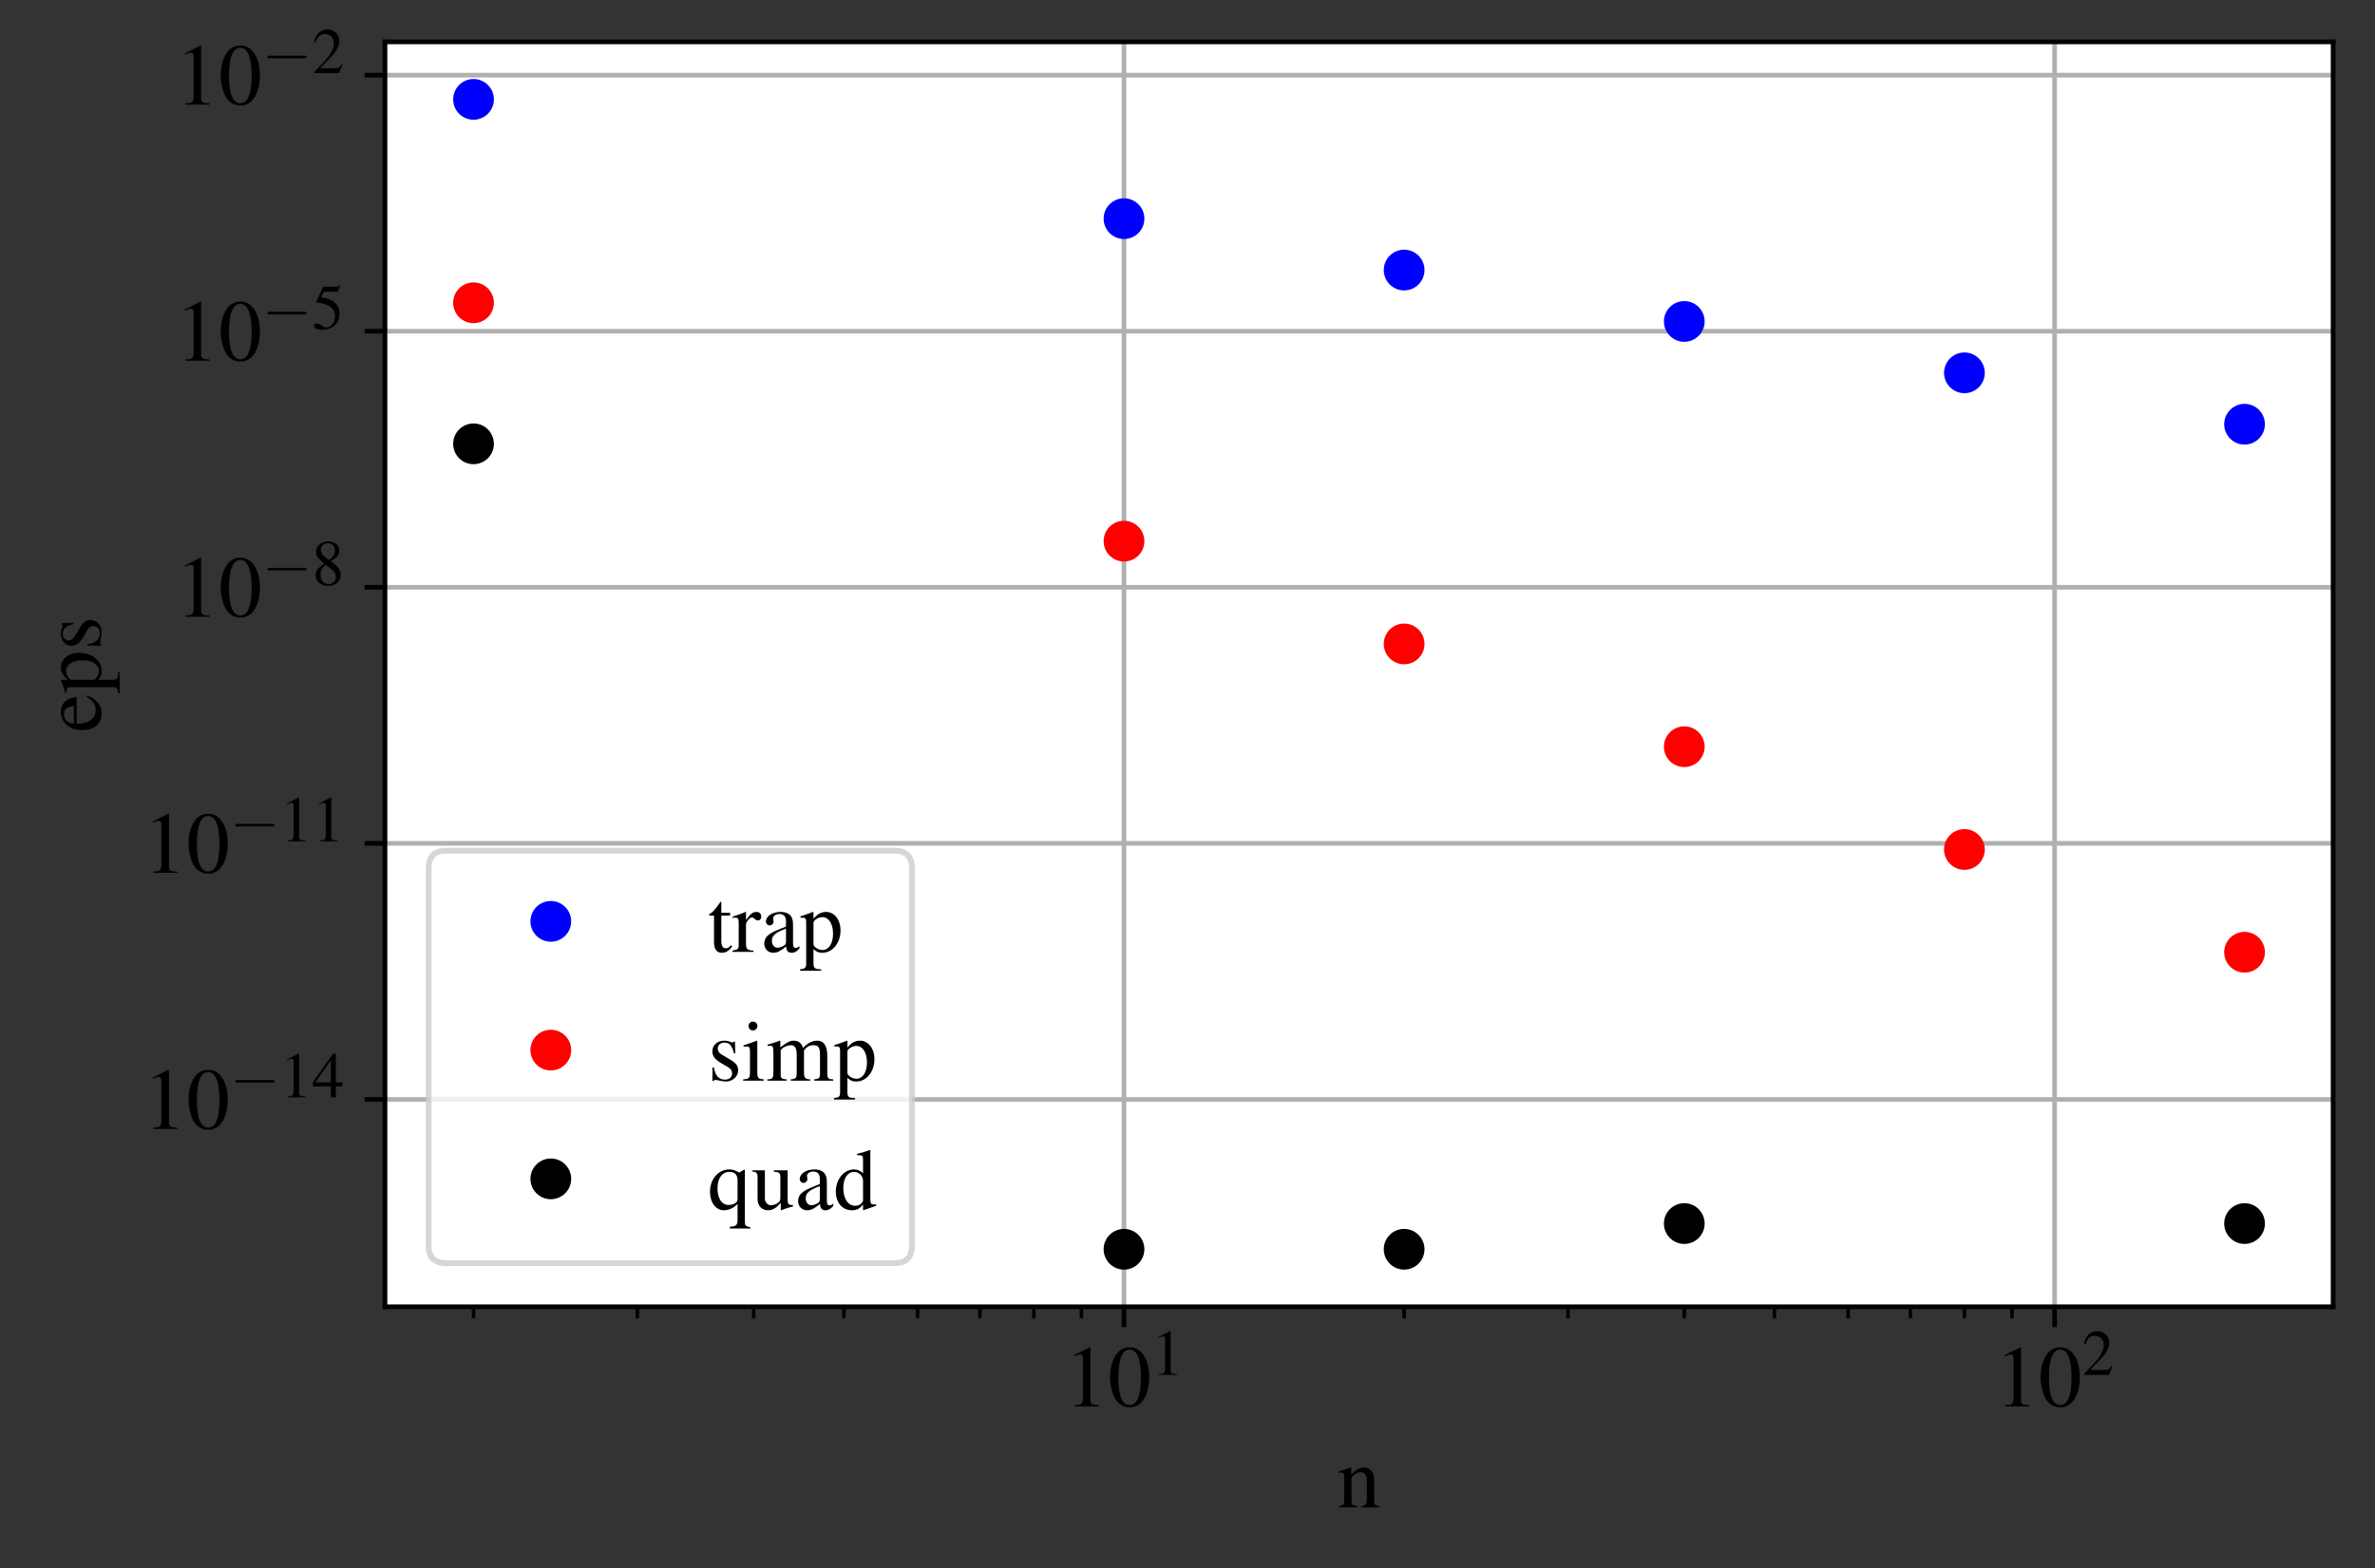 <?xml version="1.0" encoding="utf-8" standalone="no"?>
<!DOCTYPE svg PUBLIC "-//W3C//DTD SVG 1.1//EN"
  "http://www.w3.org/Graphics/SVG/1.1/DTD/svg11.dtd">
<!-- Created with matplotlib (https://matplotlib.org/) -->
<svg height="269.574pt" version="1.1" viewBox="0 0 408.162 269.574" width="408.162pt" xmlns="http://www.w3.org/2000/svg" xmlns:xlink="http://www.w3.org/1999/xlink">
 <rect x="0" y="0" width="408.162" height="269.574" fill="#333333" stroke="none"/>
 <defs>
  <style type="text/css">*{stroke-linecap:butt;stroke-linejoin:round;}</style>
 </defs>
 <g id="figure_1">
  <g id="patch_1">
   <path d="M 0 269.574 
L 408.162 269.574 
L 408.162 0 
L 0 0 
z
" style="fill:none;"/>
  </g>
  <g id="axes_1">
   <g id="patch_2">
    <path d="M 66.162 224.64 
L 400.962 224.64 
L 400.962 7.2 
L 66.162 7.2 
z
" style="fill:#ffffff;"/>
   </g>
   <g id="matplotlib.axis_1">
    <g id="xtick_1">
     <g id="line2d_1">
      <path clip-path="url(#p4f1b6076be)" d="M 193.167 224.64 
L 193.167 7.2 
" style="fill:none;stroke:#b0b0b0;stroke-linecap:square;stroke-width:0.8;"/>
     </g>
     <g id="line2d_2">
      <defs>
       <path d="M 0 0 
L 0 3.5 
" id="m335240b040" style="stroke:#000000;stroke-width:0.8;"/>
      </defs>
      <g>
       <use style="stroke:#000000;stroke-width:0.8;" x="193.167" xlink:href="#m335240b040" y="224.64"/>
      </g>
     </g>
     <g id="text_1">
      <!-- $\mathdefault{10^{1}}$ -->
      <g transform="translate(182.931 241.772)scale(0.15 -0.15)">
       <defs>
        <path d="M 29.094 68 
L 11.094 59 
L 11.094 57.594 
C 12.297 58.094 13.406 58.484 13.797 58.688 
C 15.594 59.391 17.297 59.781 18.297 59.781 
C 20.406 59.781 21.297 58.297 21.297 55.078 
L 21.297 9.359 
C 21.297 6.031 20.5 3.719 18.906 2.797 
C 17.406 1.891 16 1.594 11.797 1.5 
L 11.797 0 
L 39.406 0 
L 39.406 1.5 
C 31.5 1.594 29.906 2.609 29.906 7.453 
L 29.906 67.797 
z
" id="Nimbus_Roman_No9_L_Regular-49"/>
        <path d="M 25.406 68 
C 19.906 68 15.703 66.297 12 62.797 
C 6.203 57.203 2.406 45.688 2.406 34 
C 2.406 23.094 5.703 11.391 10.406 5.797 
C 14.094 1.391 19.203 -1 25 -1 
C 30.094 -1 34.406 0.688 38 4.188 
C 43.797 9.688 47.594 21.297 47.594 33.391 
C 47.594 53.891 38.5 68 25.406 68 
z
M 25.094 65.391 
C 33.5 65.391 38 54.094 38 33.188 
C 38 12.297 33.594 1.594 25 1.594 
C 16.406 1.594 12 12.297 12 33.094 
C 12 54.297 16.5 65.391 25.094 65.391 
z
" id="Nimbus_Roman_No9_L_Regular-48"/>
       </defs>
       <use transform="scale(0.996)" xlink:href="#Nimbus_Roman_No9_L_Regular-49"/>
       <use transform="translate(49.813 0)scale(0.996)" xlink:href="#Nimbus_Roman_No9_L_Regular-48"/>
       <use transform="translate(99.626 36.163)scale(0.737)" xlink:href="#Nimbus_Roman_No9_L_Regular-49"/>
      </g>
     </g>
    </g>
    <g id="xtick_2">
     <g id="line2d_3">
      <path clip-path="url(#p4f1b6076be)" d="M 353.099 224.64 
L 353.099 7.2 
" style="fill:none;stroke:#b0b0b0;stroke-linecap:square;stroke-width:0.8;"/>
     </g>
     <g id="line2d_4">
      <g>
       <use style="stroke:#000000;stroke-width:0.8;" x="353.099" xlink:href="#m335240b040" y="224.64"/>
      </g>
     </g>
     <g id="text_2">
      <!-- $\mathdefault{10^{2}}$ -->
      <g transform="translate(342.862 241.772)scale(0.15 -0.15)">
       <defs>
        <path d="M 47.5 13.734 
L 46.203 14.25 
C 42.5 8.5 41.203 7.594 36.703 7.594 
L 12.797 7.594 
L 29.594 25.328 
C 38.5 34.703 42.406 42.359 42.406 50.219 
C 42.406 60.281 34.297 68 23.906 68 
C 18.406 68 13.203 65.797 9.5 61.797 
C 6.297 58.375 4.797 55.156 3.094 48 
L 5.203 47.484 
C 9.203 57.359 12.797 60.594 19.703 60.594 
C 28.094 60.594 33.797 54.844 33.797 46.391 
C 33.797 38.531 29.203 29.156 20.797 20.188 
L 3 1.188 
L 3 0 
L 42 0 
z
" id="Nimbus_Roman_No9_L_Regular-50"/>
       </defs>
       <use transform="scale(0.996)" xlink:href="#Nimbus_Roman_No9_L_Regular-49"/>
       <use transform="translate(49.813 0)scale(0.996)" xlink:href="#Nimbus_Roman_No9_L_Regular-48"/>
       <use transform="translate(99.626 36.163)scale(0.737)" xlink:href="#Nimbus_Roman_No9_L_Regular-50"/>
      </g>
     </g>
    </g>
    <g id="xtick_3">
     <g id="line2d_5">
      <defs>
       <path d="M 0 0 
L 0 2 
" id="m13a99f1439" style="stroke:#000000;stroke-width:0.6;"/>
      </defs>
      <g>
       <use style="stroke:#000000;stroke-width:0.6;" x="81.38" xlink:href="#m13a99f1439" y="224.64"/>
      </g>
     </g>
    </g>
    <g id="xtick_4">
     <g id="line2d_6">
      <g>
       <use style="stroke:#000000;stroke-width:0.6;" x="109.543" xlink:href="#m13a99f1439" y="224.64"/>
      </g>
     </g>
    </g>
    <g id="xtick_5">
     <g id="line2d_7">
      <g>
       <use style="stroke:#000000;stroke-width:0.6;" x="129.524" xlink:href="#m13a99f1439" y="224.64"/>
      </g>
     </g>
    </g>
    <g id="xtick_6">
     <g id="line2d_8">
      <g>
       <use style="stroke:#000000;stroke-width:0.6;" x="145.023" xlink:href="#m13a99f1439" y="224.64"/>
      </g>
     </g>
    </g>
    <g id="xtick_7">
     <g id="line2d_9">
      <g>
       <use style="stroke:#000000;stroke-width:0.6;" x="157.687" xlink:href="#m13a99f1439" y="224.64"/>
      </g>
     </g>
    </g>
    <g id="xtick_8">
     <g id="line2d_10">
      <g>
       <use style="stroke:#000000;stroke-width:0.6;" x="168.394" xlink:href="#m13a99f1439" y="224.64"/>
      </g>
     </g>
    </g>
    <g id="xtick_9">
     <g id="line2d_11">
      <g>
       <use style="stroke:#000000;stroke-width:0.6;" x="177.669" xlink:href="#m13a99f1439" y="224.64"/>
      </g>
     </g>
    </g>
    <g id="xtick_10">
     <g id="line2d_12">
      <g>
       <use style="stroke:#000000;stroke-width:0.6;" x="185.849" xlink:href="#m13a99f1439" y="224.64"/>
      </g>
     </g>
    </g>
    <g id="xtick_11">
     <g id="line2d_13">
      <g>
       <use style="stroke:#000000;stroke-width:0.6;" x="241.312" xlink:href="#m13a99f1439" y="224.64"/>
      </g>
     </g>
    </g>
    <g id="xtick_12">
     <g id="line2d_14">
      <g>
       <use style="stroke:#000000;stroke-width:0.6;" x="269.474" xlink:href="#m13a99f1439" y="224.64"/>
      </g>
     </g>
    </g>
    <g id="xtick_13">
     <g id="line2d_15">
      <g>
       <use style="stroke:#000000;stroke-width:0.6;" x="289.456" xlink:href="#m13a99f1439" y="224.64"/>
      </g>
     </g>
    </g>
    <g id="xtick_14">
     <g id="line2d_16">
      <g>
       <use style="stroke:#000000;stroke-width:0.6;" x="304.955" xlink:href="#m13a99f1439" y="224.64"/>
      </g>
     </g>
    </g>
    <g id="xtick_15">
     <g id="line2d_17">
      <g>
       <use style="stroke:#000000;stroke-width:0.6;" x="317.618" xlink:href="#m13a99f1439" y="224.64"/>
      </g>
     </g>
    </g>
    <g id="xtick_16">
     <g id="line2d_18">
      <g>
       <use style="stroke:#000000;stroke-width:0.6;" x="328.325" xlink:href="#m13a99f1439" y="224.64"/>
      </g>
     </g>
    </g>
    <g id="xtick_17">
     <g id="line2d_19">
      <g>
       <use style="stroke:#000000;stroke-width:0.6;" x="337.6" xlink:href="#m13a99f1439" y="224.64"/>
      </g>
     </g>
    </g>
    <g id="xtick_18">
     <g id="line2d_20">
      <g>
       <use style="stroke:#000000;stroke-width:0.6;" x="345.781" xlink:href="#m13a99f1439" y="224.64"/>
      </g>
     </g>
    </g>
    <g id="text_3">
     <!-- n -->
     <g transform="translate(229.826 259.139)scale(0.15 -0.15)">
      <defs>
       <path d="M 1.594 39.797 
C 2.203 40.094 3.203 40.188 4.297 40.188 
C 7.094 40.188 8 38.688 8 33.797 
L 8 9 
C 8 3.297 6.906 1.891 1.797 1.5 
L 1.797 0 
L 23 0 
L 23 1.5 
C 17.906 1.891 16.406 3.094 16.406 6.688 
L 16.406 34.797 
C 21.203 39.297 23.406 40.484 26.703 40.484 
C 31.594 40.484 34 37.391 34 30.797 
L 34 9.891 
C 34 3.594 32.703 1.891 27.703 1.5 
L 27.703 0 
L 48.5 0 
L 48.5 1.5 
C 43.594 2 42.406 3.188 42.406 8.094 
L 42.406 31 
C 42.406 40.391 38 46 30.594 46 
C 26 46 22.906 44.297 16.094 37.891 
L 16.094 45.797 
L 15.406 46 
C 10.5 44.188 7.094 43.094 1.594 41.484 
z
" id="Nimbus_Roman_No9_L_Regular-110"/>
      </defs>
      <use transform="scale(0.996)" xlink:href="#Nimbus_Roman_No9_L_Regular-110"/>
     </g>
    </g>
   </g>
   <g id="matplotlib.axis_2">
    <g id="ytick_1">
     <g id="line2d_21">
      <path clip-path="url(#p4f1b6076be)" d="M 66.162 188.999 
L 400.962 188.999 
" style="fill:none;stroke:#b0b0b0;stroke-linecap:square;stroke-width:0.8;"/>
     </g>
     <g id="line2d_22">
      <defs>
       <path d="M 0 0 
L -3.5 0 
" id="m2190d31122" style="stroke:#000000;stroke-width:0.8;"/>
      </defs>
      <g>
       <use style="stroke:#000000;stroke-width:0.8;" x="66.162" xlink:href="#m2190d31122" y="188.999"/>
      </g>
     </g>
     <g id="text_4">
      <!-- $\mathdefault{10^{-14}}$ -->
      <g transform="translate(24.567 194.065)scale(0.15 -0.15)">
       <defs>
        <path d="M 65.906 23 
C 67.594 23 69.406 23 69.406 25 
C 69.406 27 67.594 27 65.906 27 
L 11.797 27 
C 10.094 27 8.297 27 8.297 25 
C 8.297 23 10.094 23 11.797 23 
z
" id="CMSY10-0"/>
        <path d="M 47.203 23.391 
L 37 23.391 
L 37 68 
L 32.594 68 
L 1.203 23.391 
L 1.203 17 
L 29.297 17 
L 29.297 0 
L 37 0 
L 37 17 
L 47.203 17 
z
M 29.203 23.391 
L 5.203 23.391 
L 29.203 57.766 
z
" id="Nimbus_Roman_No9_L_Regular-52"/>
       </defs>
       <use transform="scale(0.996)" xlink:href="#Nimbus_Roman_No9_L_Regular-49"/>
       <use transform="translate(49.813 0)scale(0.996)" xlink:href="#Nimbus_Roman_No9_L_Regular-48"/>
       <use transform="translate(99.626 36.163)scale(0.737)" xlink:href="#CMSY10-0"/>
       <use transform="translate(156.909 36.163)scale(0.737)" xlink:href="#Nimbus_Roman_No9_L_Regular-49"/>
       <use transform="translate(193.771 36.163)scale(0.737)" xlink:href="#Nimbus_Roman_No9_L_Regular-52"/>
      </g>
     </g>
    </g>
    <g id="ytick_2">
     <g id="line2d_23">
      <path clip-path="url(#p4f1b6076be)" d="M 66.162 144.979 
L 400.962 144.979 
" style="fill:none;stroke:#b0b0b0;stroke-linecap:square;stroke-width:0.8;"/>
     </g>
     <g id="line2d_24">
      <g>
       <use style="stroke:#000000;stroke-width:0.8;" x="66.162" xlink:href="#m2190d31122" y="144.979"/>
      </g>
     </g>
     <g id="text_5">
      <!-- $\mathdefault{10^{-11}}$ -->
      <g transform="translate(24.567 150.045)scale(0.15 -0.15)">
       <use transform="scale(0.996)" xlink:href="#Nimbus_Roman_No9_L_Regular-49"/>
       <use transform="translate(49.813 0)scale(0.996)" xlink:href="#Nimbus_Roman_No9_L_Regular-48"/>
       <use transform="translate(99.626 36.163)scale(0.737)" xlink:href="#CMSY10-0"/>
       <use transform="translate(156.909 36.163)scale(0.737)" xlink:href="#Nimbus_Roman_No9_L_Regular-49"/>
       <use transform="translate(193.771 36.163)scale(0.737)" xlink:href="#Nimbus_Roman_No9_L_Regular-49"/>
      </g>
     </g>
    </g>
    <g id="ytick_3">
     <g id="line2d_25">
      <path clip-path="url(#p4f1b6076be)" d="M 66.162 100.96 
L 400.962 100.96 
" style="fill:none;stroke:#b0b0b0;stroke-linecap:square;stroke-width:0.8;"/>
     </g>
     <g id="line2d_26">
      <g>
       <use style="stroke:#000000;stroke-width:0.8;" x="66.162" xlink:href="#m2190d31122" y="100.96"/>
      </g>
     </g>
     <g id="text_6">
      <!-- $\mathdefault{10^{-8}}$ -->
      <g transform="translate(30.096 106.026)scale(0.15 -0.15)">
       <defs>
        <path d="M 29 37.5 
C 38.906 42.797 42.406 47 42.406 53.797 
C 42.406 62 35.203 68 25.203 68 
C 14.297 68 6.203 61.297 6.203 52.203 
C 6.203 45.688 8.094 42.797 18.594 33.594 
C 7.797 25.391 5.594 22.297 5.594 15.5 
C 5.594 5.797 13.5 -1 24.797 -1 
C 36.797 -1 44.5 5.594 44.5 15.891 
C 44.5 23.594 41.094 28.5 29 37.5 
z
M 27.203 27.188 
C 34.5 22 36.906 18.391 36.906 12.797 
C 36.906 6.297 32.406 1.797 25.906 1.797 
C 18.297 1.797 13.203 7.594 13.203 16.297 
C 13.203 22.688 15.406 26.891 21.203 31.594 
z
M 26.094 39.297 
C 17.203 45.094 13.594 49.688 13.594 55.297 
C 13.594 61.094 18.094 65.188 24.406 65.188 
C 31.203 65.188 35.5 60.797 35.5 53.891 
C 35.5 48.188 32.703 43.688 27 39.891 
C 26.5 39.594 26.5 39.594 26.094 39.297 
z
" id="Nimbus_Roman_No9_L_Regular-56"/>
       </defs>
       <use transform="scale(0.996)" xlink:href="#Nimbus_Roman_No9_L_Regular-49"/>
       <use transform="translate(49.813 0)scale(0.996)" xlink:href="#Nimbus_Roman_No9_L_Regular-48"/>
       <use transform="translate(99.626 36.163)scale(0.737)" xlink:href="#CMSY10-0"/>
       <use transform="translate(156.909 36.163)scale(0.737)" xlink:href="#Nimbus_Roman_No9_L_Regular-56"/>
      </g>
     </g>
    </g>
    <g id="ytick_4">
     <g id="line2d_27">
      <path clip-path="url(#p4f1b6076be)" d="M 66.162 56.94 
L 400.962 56.94 
" style="fill:none;stroke:#b0b0b0;stroke-linecap:square;stroke-width:0.8;"/>
     </g>
     <g id="line2d_28">
      <g>
       <use style="stroke:#000000;stroke-width:0.8;" x="66.162" xlink:href="#m2190d31122" y="56.94"/>
      </g>
     </g>
     <g id="text_7">
      <!-- $\mathdefault{10^{-5}}$ -->
      <g transform="translate(30.096 62.006)scale(0.15 -0.15)">
       <defs>
        <path d="M 18.094 58.094 
L 37.703 58.094 
C 39.297 58.094 39.703 58.297 40 58.984 
L 43.797 67.891 
L 42.906 68.594 
C 41.406 66.5 40.406 66 38.297 66 
L 17.406 66 
L 6.5 42.453 
C 6.406 42.266 6.406 42.156 6.406 41.969 
C 6.406 41.469 6.797 41.172 7.594 41.172 
C 10.797 41.172 14.797 40.484 18.906 39.188 
C 30.406 35.531 35.703 29.406 35.703 19.609 
C 35.703 10.109 29.594 2.688 21.797 2.688 
C 19.797 2.688 18.094 3.391 15.094 5.562 
C 11.906 7.844 9.594 8.828 7.5 8.828 
C 4.594 8.828 3.203 7.641 3.203 5.172 
C 3.203 1.391 7.906 -1 15.406 -1 
C 23.797 -1 31 1.688 36 6.75 
C 40.594 11.203 42.703 16.844 42.703 24.359 
C 42.703 31.484 40.797 36.031 35.797 40.969 
C 31.406 45.328 25.703 47.609 13.906 49.688 
z
" id="Nimbus_Roman_No9_L_Regular-53"/>
       </defs>
       <use transform="scale(0.996)" xlink:href="#Nimbus_Roman_No9_L_Regular-49"/>
       <use transform="translate(49.813 0)scale(0.996)" xlink:href="#Nimbus_Roman_No9_L_Regular-48"/>
       <use transform="translate(99.626 36.163)scale(0.737)" xlink:href="#CMSY10-0"/>
       <use transform="translate(156.909 36.163)scale(0.737)" xlink:href="#Nimbus_Roman_No9_L_Regular-53"/>
      </g>
     </g>
    </g>
    <g id="ytick_5">
     <g id="line2d_29">
      <path clip-path="url(#p4f1b6076be)" d="M 66.162 12.92 
L 400.962 12.92 
" style="fill:none;stroke:#b0b0b0;stroke-linecap:square;stroke-width:0.8;"/>
     </g>
     <g id="line2d_30">
      <g>
       <use style="stroke:#000000;stroke-width:0.8;" x="66.162" xlink:href="#m2190d31122" y="12.92"/>
      </g>
     </g>
     <g id="text_8">
      <!-- $\mathdefault{10^{-2}}$ -->
      <g transform="translate(30.096 17.986)scale(0.15 -0.15)">
       <use transform="scale(0.996)" xlink:href="#Nimbus_Roman_No9_L_Regular-49"/>
       <use transform="translate(49.813 0)scale(0.996)" xlink:href="#Nimbus_Roman_No9_L_Regular-48"/>
       <use transform="translate(99.626 36.163)scale(0.737)" xlink:href="#CMSY10-0"/>
       <use transform="translate(156.909 36.163)scale(0.737)" xlink:href="#Nimbus_Roman_No9_L_Regular-50"/>
      </g>
     </g>
    </g>
    <g id="text_9">
     <!-- eps -->
     <g transform="translate(17.332 125.88)rotate(-90)scale(0.15 -0.15)">
      <defs>
       <path d="M 40.797 16.438 
C 36 8.812 31.703 5.891 25.297 5.891 
C 19.594 5.891 15.297 8.812 12.406 14.531 
C 10.594 18.344 9.906 21.656 9.703 27.797 
L 40.5 27.797 
C 39.703 34.266 38.703 37.141 36.203 40.312 
C 33.203 43.891 28.594 46 23.406 46 
C 18.406 46 13.703 44.188 9.906 40.812 
C 5.203 36.734 2.5 29.688 2.5 21.469 
C 2.5 7.594 9.703 -1 21.203 -1 
C 30.703 -1 38.203 4.891 42.406 15.734 
z
M 9.906 31 
C 11 38.719 14.406 42.391 20.5 42.391 
C 26.594 42.391 29 39.609 30.297 31 
z
" id="Nimbus_Roman_No9_L_Regular-101"/>
       <path d="M 0.906 39.297 
C 1.797 39.391 2.5 39.391 3.406 39.391 
C 6.797 39.391 7.5 38.391 7.5 33.703 
L 7.5 -13.109 
C 7.5 -18.312 6.406 -19.406 0.5 -20 
L 0.5 -21.703 
L 24.703 -21.703 
L 24.703 -20 
C 17.203 -19.906 15.906 -18.797 15.906 -12.469 
L 15.906 3.297 
C 19.406 0 21.797 -1 26 -1 
C 37.797 -1 47 10.188 47 24.688 
C 47 37.094 40 46 30.297 46 
C 24.703 46 20.297 43.484 15.906 38.094 
L 15.906 45.797 
L 15.297 46 
C 9.906 43.891 6.406 42.594 0.906 40.891 
z
M 15.906 33.391 
C 15.906 36.391 21.5 39.984 26.094 39.984 
C 33.5 39.984 38.406 32.391 38.406 20.797 
C 38.406 9.688 33.5 2.188 26.297 2.188 
C 21.594 2.188 15.906 5.797 15.906 8.797 
z
" id="Nimbus_Roman_No9_L_Regular-112"/>
       <path d="M 31.5 31.391 
L 31.094 45 
L 30 45 
L 29.797 44.797 
C 28.906 44.094 28.797 43.984 28.406 43.984 
C 27.797 43.984 26.797 44.188 25.703 44.688 
C 23.5 45.594 21.297 46 18.703 46 
C 10.797 46 5.094 40.891 5.094 33.672 
C 5.094 28.062 8.297 24.047 16.797 19.234 
L 22.594 15.922 
C 26.094 13.922 27.797 11.516 27.797 8.406 
C 27.797 4 24.594 1.188 19.5 1.188 
C 16.094 1.188 13 2.5 11.094 4.703 
C 9 7.203 8.094 9.516 6.797 15.219 
L 5.203 15.219 
L 5.203 -0.406 
L 6.5 -0.406 
C 7.203 0.594 7.594 0.797 8.797 0.797 
C 9.703 0.797 11.094 0.594 13.406 0 
C 16.203 -0.609 18.906 -1 20.703 -1 
C 28.406 -1 34.797 4.797 34.797 11.812 
C 34.797 16.828 32.406 20.141 26.406 23.75 
L 15.594 30.156 
C 12.797 31.766 11.297 34.266 11.297 36.969 
C 11.297 40.984 14.406 43.797 19 43.797 
C 24.703 43.797 27.703 40.391 30 31.469 
z
" id="Nimbus_Roman_No9_L_Regular-115"/>
      </defs>
      <use transform="scale(0.996)" xlink:href="#Nimbus_Roman_No9_L_Regular-101"/>
      <use transform="translate(44.234 0)scale(0.996)" xlink:href="#Nimbus_Roman_No9_L_Regular-112"/>
      <use transform="translate(94.047 0)scale(0.996)" xlink:href="#Nimbus_Roman_No9_L_Regular-115"/>
     </g>
    </g>
   </g>
   <g id="line2d_31">
    <defs>
     <path d="M 0 3 
C 0.796 3 1.559 2.684 2.121 2.121 
C 2.684 1.559 3 0.796 3 0 
C 3 -0.796 2.684 -1.559 2.121 -2.121 
C 1.559 -2.684 0.796 -3 0 -3 
C -0.796 -3 -1.559 -2.684 -2.121 -2.121 
C -2.684 -1.559 -3 -0.796 -3 0 
C -3 0.796 -2.684 1.559 -2.121 2.121 
C -1.559 2.684 -0.796 3 0 3 
z
" id="ma65a9b03f2" style="stroke:#0000ff;"/>
    </defs>
    <g clip-path="url(#p4f1b6076be)">
     <use style="fill:#0000ff;stroke:#0000ff;" x="81.38" xlink:href="#ma65a9b03f2" y="17.084"/>
     <use style="fill:#0000ff;stroke:#0000ff;" x="193.167" xlink:href="#ma65a9b03f2" y="37.59"/>
     <use style="fill:#0000ff;stroke:#0000ff;" x="241.312" xlink:href="#ma65a9b03f2" y="46.424"/>
     <use style="fill:#0000ff;stroke:#0000ff;" x="289.456" xlink:href="#ma65a9b03f2" y="55.258"/>
     <use style="fill:#0000ff;stroke:#0000ff;" x="337.6" xlink:href="#ma65a9b03f2" y="64.092"/>
     <use style="fill:#0000ff;stroke:#0000ff;" x="385.744" xlink:href="#ma65a9b03f2" y="72.926"/>
    </g>
   </g>
   <g id="line2d_32">
    <defs>
     <path d="M 0 3 
C 0.796 3 1.559 2.684 2.121 2.121 
C 2.684 1.559 3 0.796 3 0 
C 3 -0.796 2.684 -1.559 2.121 -2.121 
C 1.559 -2.684 0.796 -3 0 -3 
C -0.796 -3 -1.559 -2.684 -2.121 -2.121 
C -2.684 -1.559 -3 -0.796 -3 0 
C -3 0.796 -2.684 1.559 -2.121 2.121 
C -1.559 2.684 -0.796 3 0 3 
z
" id="m55b72aa312" style="stroke:#ff0000;"/>
    </defs>
    <g clip-path="url(#p4f1b6076be)">
     <use style="fill:#ff0000;stroke:#ff0000;" x="81.38" xlink:href="#m55b72aa312" y="52.05"/>
     <use style="fill:#ff0000;stroke:#ff0000;" x="193.167" xlink:href="#m55b72aa312" y="93.029"/>
     <use style="fill:#ff0000;stroke:#ff0000;" x="241.312" xlink:href="#m55b72aa312" y="110.696"/>
     <use style="fill:#ff0000;stroke:#ff0000;" x="289.456" xlink:href="#m55b72aa312" y="128.364"/>
     <use style="fill:#ff0000;stroke:#ff0000;" x="337.6" xlink:href="#m55b72aa312" y="146.032"/>
     <use style="fill:#ff0000;stroke:#ff0000;" x="385.744" xlink:href="#m55b72aa312" y="163.695"/>
    </g>
   </g>
   <g id="line2d_33">
    <defs>
     <path d="M 0 3 
C 0.796 3 1.559 2.684 2.121 2.121 
C 2.684 1.559 3 0.796 3 0 
C 3 -0.796 2.684 -1.559 2.121 -2.121 
C 1.559 -2.684 0.796 -3 0 -3 
C -0.796 -3 -1.559 -2.684 -2.121 -2.121 
C -2.684 -1.559 -3 -0.796 -3 0 
C -3 0.796 -2.684 1.559 -2.121 2.121 
C -1.559 2.684 -0.796 3 0 3 
z
" id="m51f0484b76" style="stroke:#000000;"/>
    </defs>
    <g clip-path="url(#p4f1b6076be)">
     <use style="stroke:#000000;" x="81.38" xlink:href="#m51f0484b76" y="76.296"/>
     <use style="stroke:#000000;" x="193.167" xlink:href="#m51f0484b76" y="214.756"/>
     <use style="stroke:#000000;" x="241.312" xlink:href="#m51f0484b76" y="214.756"/>
     <use style="stroke:#000000;" x="289.456" xlink:href="#m51f0484b76" y="210.339"/>
     <use style="stroke:#000000;" x="337.6" xlink:href="#m51f0484b76" y="14656.826"/>
     <use style="stroke:#000000;" x="385.744" xlink:href="#m51f0484b76" y="210.339"/>
    </g>
   </g>
   <g id="patch_3">
    <path d="M 66.162 224.64 
L 66.162 7.2 
" style="fill:none;stroke:#000000;stroke-linecap:square;stroke-linejoin:miter;stroke-width:0.8;"/>
   </g>
   <g id="patch_4">
    <path d="M 400.962 224.64 
L 400.962 7.2 
" style="fill:none;stroke:#000000;stroke-linecap:square;stroke-linejoin:miter;stroke-width:0.8;"/>
   </g>
   <g id="patch_5">
    <path d="M 66.162 224.64 
L 400.962 224.64 
" style="fill:none;stroke:#000000;stroke-linecap:square;stroke-linejoin:miter;stroke-width:0.8;"/>
   </g>
   <g id="patch_6">
    <path d="M 66.162 7.2 
L 400.962 7.2 
" style="fill:none;stroke:#000000;stroke-linecap:square;stroke-linejoin:miter;stroke-width:0.8;"/>
   </g>
   <g id="legend_1">
    <g id="patch_7">
     <path d="M 76.662 217.14 
L 153.728 217.14 
Q 156.728 217.14 156.728 214.14 
L 156.728 149.241 
Q 156.728 146.241 153.728 146.241 
L 76.662 146.241 
Q 73.662 146.241 73.662 149.241 
L 73.662 214.14 
Q 73.662 217.14 76.662 217.14 
z
" style="fill:#ffffff;opacity:0.8;stroke:#cccccc;stroke-linejoin:miter;"/>
    </g>
    <g id="line2d_34"/>
    <g id="line2d_35">
     <g>
      <use style="fill:#0000ff;stroke:#0000ff;" x="94.662" xlink:href="#ma65a9b03f2" y="158.389"/>
     </g>
    </g>
    <g id="text_10">
     <!-- trap -->
     <g transform="translate(121.662 163.639)scale(0.15 -0.15)">
      <defs>
       <path d="M 25.5 45 
L 15.406 45 
L 15.406 56.594 
C 15.406 57.594 15.297 57.891 14.703 57.891 
C 14 57 13.406 56.094 12.703 55.094 
C 8.906 49.594 4.594 44.797 3 44.391 
C 1.906 43.688 1.297 42.984 1.297 42.484 
C 1.297 42.188 1.406 41.984 1.703 41.797 
L 7 41.797 
L 7 11.688 
C 7 3.297 10 -1 15.906 -1 
C 20.797 -1 24.594 1.391 27.906 6.594 
L 26.594 7.688 
C 24.5 5.188 22.797 4.188 20.594 4.188 
C 16.906 4.188 15.406 6.891 15.406 13.188 
L 15.406 41.797 
L 25.5 41.797 
z
" id="Nimbus_Roman_No9_L_Regular-116"/>
       <path d="M 0.703 39 
C 2.094 39.297 3 39.391 4.203 39.391 
C 6.703 39.391 7.594 37.797 7.594 33.391 
L 7.594 8.391 
C 7.594 3.391 6.906 2.688 0.5 1.5 
L 0.5 0 
L 24.5 0 
L 24.5 1.5 
C 17.703 1.797 16 3.297 16 9 
L 16 31.5 
C 16 34.688 20.297 39.688 23 39.688 
C 23.594 39.688 24.5 39.188 25.594 38.188 
C 27.203 36.797 28.297 36.188 29.594 36.188 
C 32 36.188 33.5 37.891 33.5 40.688 
C 33.5 43.984 31.406 46 28 46 
C 23.797 46 20.906 43.688 16 36.594 
L 16 45.797 
L 15.5 46 
C 10.203 43.797 6.594 42.5 0.703 40.594 
z
" id="Nimbus_Roman_No9_L_Regular-114"/>
       <path d="M 44.203 6.594 
C 42.5 5.188 41.297 4.688 39.797 4.688 
C 37.5 4.688 36.797 6.094 36.797 10.5 
L 36.797 30 
C 36.797 35.188 36.297 38.094 34.797 40.5 
C 32.594 44.094 28.297 46 22.406 46 
C 13 46 5.594 41.094 5.594 34.797 
C 5.594 32.5 7.594 30.5 9.906 30.5 
C 12.297 30.5 14.406 32.5 14.406 34.688 
C 14.406 35.094 14.297 35.594 14.203 36.297 
C 14 37.188 13.906 38 13.906 38.688 
C 13.906 41.391 17.094 43.594 21.094 43.594 
C 26 43.594 28.703 40.688 28.703 35.297 
L 28.703 29.188 
C 13.297 23 11.594 22.188 7.297 18.391 
C 5.094 16.391 3.703 13 3.703 9.688 
C 3.703 3.391 8.094 -1 14.203 -1 
C 18.594 -1 22.703 1.094 28.797 6.297 
C 29.297 1.094 31.094 -1 35.203 -1 
C 38.594 -1 40.703 0.188 44.203 4 
z
M 28.703 12.297 
C 28.703 9.188 28.203 8.297 26.094 7.094 
C 23.703 5.688 20.906 4.797 18.797 4.797 
C 15.297 4.797 12.5 8.188 12.5 12.5 
L 12.5 12.891 
C 12.5 18.797 16.594 22.391 28.703 26.797 
z
" id="Nimbus_Roman_No9_L_Regular-97"/>
      </defs>
      <use transform="scale(0.996)" xlink:href="#Nimbus_Roman_No9_L_Regular-116"/>
      <use transform="translate(27.695 0)scale(0.996)" xlink:href="#Nimbus_Roman_No9_L_Regular-114"/>
      <use transform="translate(60.87 0)scale(0.996)" xlink:href="#Nimbus_Roman_No9_L_Regular-97"/>
      <use transform="translate(105.104 0)scale(0.996)" xlink:href="#Nimbus_Roman_No9_L_Regular-112"/>
     </g>
    </g>
    <g id="line2d_36"/>
    <g id="line2d_37">
     <g>
      <use style="fill:#ff0000;stroke:#ff0000;" x="94.662" xlink:href="#m55b72aa312" y="180.522"/>
     </g>
    </g>
    <g id="text_11">
     <!-- simp -->
     <g transform="translate(121.662 185.772)scale(0.15 -0.15)">
      <defs>
       <path d="M 17.5 46 
L 2 40.5 
L 2 39 
L 2.797 39.094 
C 4 39.297 5.297 39.391 6.203 39.391 
C 8.594 39.391 9.5 37.797 9.5 33.391 
L 9.5 10.188 
C 9.5 3 8.5 1.891 1.594 1.5 
L 1.594 0 
L 25.297 0 
L 25.297 1.5 
C 18.703 2 17.906 3 17.906 10.188 
L 17.906 45.688 
z
M 12.797 68 
C 10.094 68 7.797 65.688 7.797 62.891 
C 7.797 60.094 10 57.797 12.797 57.797 
C 15.703 57.797 18 59.984 18 62.891 
C 18 65.688 15.703 68 12.797 68 
z
" id="Nimbus_Roman_No9_L_Regular-105"/>
       <path d="M 1.906 39.797 
C 3.203 40.094 4 40.188 5.094 40.188 
C 7.703 40.188 8.594 38.594 8.594 33.797 
L 8.594 8.5 
C 8.594 3.094 7.203 1.594 1.594 1.5 
L 1.594 0 
L 23.797 0 
L 23.797 1.5 
C 18.5 1.688 17 2.797 17 6.688 
L 17 34.891 
C 17 35.094 17.797 36.094 18.5 36.797 
C 21 39.094 25.297 40.797 28.797 40.797 
C 33.203 40.797 35.406 37.297 35.406 30.297 
L 35.406 8.594 
C 35.406 3 34.297 1.891 28.594 1.5 
L 28.594 0 
L 51 0 
L 51 1.5 
C 45.297 1.594 43.797 3.297 43.797 9.5 
L 43.797 34.688 
C 46.797 39 50.094 40.797 54.703 40.797 
C 60.406 40.797 62.203 38.094 62.203 29.797 
L 62.203 8.688 
C 62.203 3 61.406 2.188 55.594 1.5 
L 55.594 0 
L 77.5 0 
L 77.5 1.5 
L 74.906 1.688 
C 71.906 1.891 70.594 3.688 70.594 7.594 
L 70.594 28.188 
C 70.594 40 66.703 46 59 46 
C 53.203 46 48.094 43.391 42.703 37.594 
C 40.906 43.297 37.5 46 32.094 46 
C 27.703 46 24.906 44.594 16.594 38.297 
L 16.594 45.797 
L 15.906 46 
C 10.797 44.094 7.406 42.984 1.906 41.484 
z
" id="Nimbus_Roman_No9_L_Regular-109"/>
      </defs>
      <use transform="scale(0.996)" xlink:href="#Nimbus_Roman_No9_L_Regular-115"/>
      <use transform="translate(38.754 0)scale(0.996)" xlink:href="#Nimbus_Roman_No9_L_Regular-105"/>
      <use transform="translate(66.449 0)scale(0.996)" xlink:href="#Nimbus_Roman_No9_L_Regular-109"/>
      <use transform="translate(143.957 0)scale(0.996)" xlink:href="#Nimbus_Roman_No9_L_Regular-112"/>
     </g>
    </g>
    <g id="line2d_38"/>
    <g id="line2d_39">
     <g>
      <use style="stroke:#000000;" x="94.662" xlink:href="#m51f0484b76" y="202.655"/>
     </g>
    </g>
    <g id="text_12">
     <!-- quad -->
     <g transform="translate(121.662 207.905)scale(0.15 -0.15)">
      <defs>
       <path d="M 36 42.391 
C 31.406 45.094 28.406 46 24.5 46 
C 12 46 2.406 34.812 2.406 20.453 
C 2.406 7.891 9 -1 18.406 -1 
C 24.203 -1 29.703 1.594 34.094 6.391 
L 34.094 -12.406 
C 34.094 -18 32.297 -19.5 25.203 -20 
L 25.203 -22 
L 48.797 -22 
L 48.797 -20.609 
C 43.297 -19.391 42.5 -18.578 42.5 -14.312 
L 42.5 45.594 
L 41.406 45.594 
z
M 34.094 12.672 
C 34.094 10.281 33.703 8.984 32.703 8.188 
C 30.5 6.297 27.203 5.094 24.094 5.094 
C 21 5.094 18.297 6.094 16.297 8.078 
C 13.094 10.984 11 17.453 11 24.047 
C 11 35.812 16.297 43.188 24.797 43.188 
C 31 43.188 34.094 39.906 34.094 33.219 
z
" id="Nimbus_Roman_No9_L_Regular-113"/>
       <path d="M 47.906 4.984 
L 47.406 4.984 
C 42.797 4.984 41.703 6.094 41.703 10.688 
L 41.703 45 
L 25.906 45 
L 25.906 43.297 
C 32.094 43 33.297 42 33.297 37 
L 33.297 13.5 
C 33.297 10.688 32.797 9.297 31.406 8.188 
C 28.703 6 25.594 4.797 22.594 4.797 
C 18.703 4.797 15.5 8.188 15.5 12.391 
L 15.5 45 
L 0.906 45 
L 0.906 43.594 
C 5.703 43.297 7.094 41.797 7.094 37.188 
L 7.094 12 
C 7.094 4.094 11.906 -1 19.203 -1 
C 22.906 -1 26.797 0.594 29.5 3.297 
L 33.797 7.594 
L 33.797 -0.703 
L 34.203 -1 
C 39.203 1 42.797 2.094 47.906 3.5 
z
" id="Nimbus_Roman_No9_L_Regular-117"/>
       <path d="M 34.406 -1 
L 49.094 4.188 
L 49.094 5.797 
C 47.297 5.688 47.094 5.688 46.797 5.688 
C 43.203 5.688 42.406 6.797 42.406 11.391 
L 42.406 68.094 
L 41.906 68.297 
C 37.094 66.594 33.594 65.594 27.203 63.891 
L 27.203 62.297 
C 28 62.391 28.594 62.391 29.406 62.391 
C 33.094 62.391 34 61.391 34 57.297 
L 34 41.688 
C 30.203 44.891 27.5 46 23.5 46 
C 12 46 2.703 34.688 2.703 20.5 
C 2.703 7.688 10.203 -1 21.203 -1 
C 26.797 -1 30.594 1 34 5.688 
L 34 -0.703 
z
M 34 10.188 
C 34 9.5 33.297 8.297 32.297 7.188 
C 30.5 5.188 28 4.188 25.094 4.188 
C 16.797 4.188 11.297 12.188 11.297 24.5 
C 11.297 35.797 16.203 43.188 23.797 43.188 
C 29.094 43.188 34 38.5 34 33.188 
z
" id="Nimbus_Roman_No9_L_Regular-100"/>
      </defs>
      <use transform="scale(0.996)" xlink:href="#Nimbus_Roman_No9_L_Regular-113"/>
      <use transform="translate(49.813 0)scale(0.996)" xlink:href="#Nimbus_Roman_No9_L_Regular-117"/>
      <use transform="translate(99.626 0)scale(0.996)" xlink:href="#Nimbus_Roman_No9_L_Regular-97"/>
      <use transform="translate(143.86 0)scale(0.996)" xlink:href="#Nimbus_Roman_No9_L_Regular-100"/>
     </g>
    </g>
   </g>
  </g>
 </g>
 <defs>
  <clipPath id="p4f1b6076be">
   <rect height="217.44" width="334.8" x="66.162" y="7.2"/>
  </clipPath>
 </defs>
</svg>
